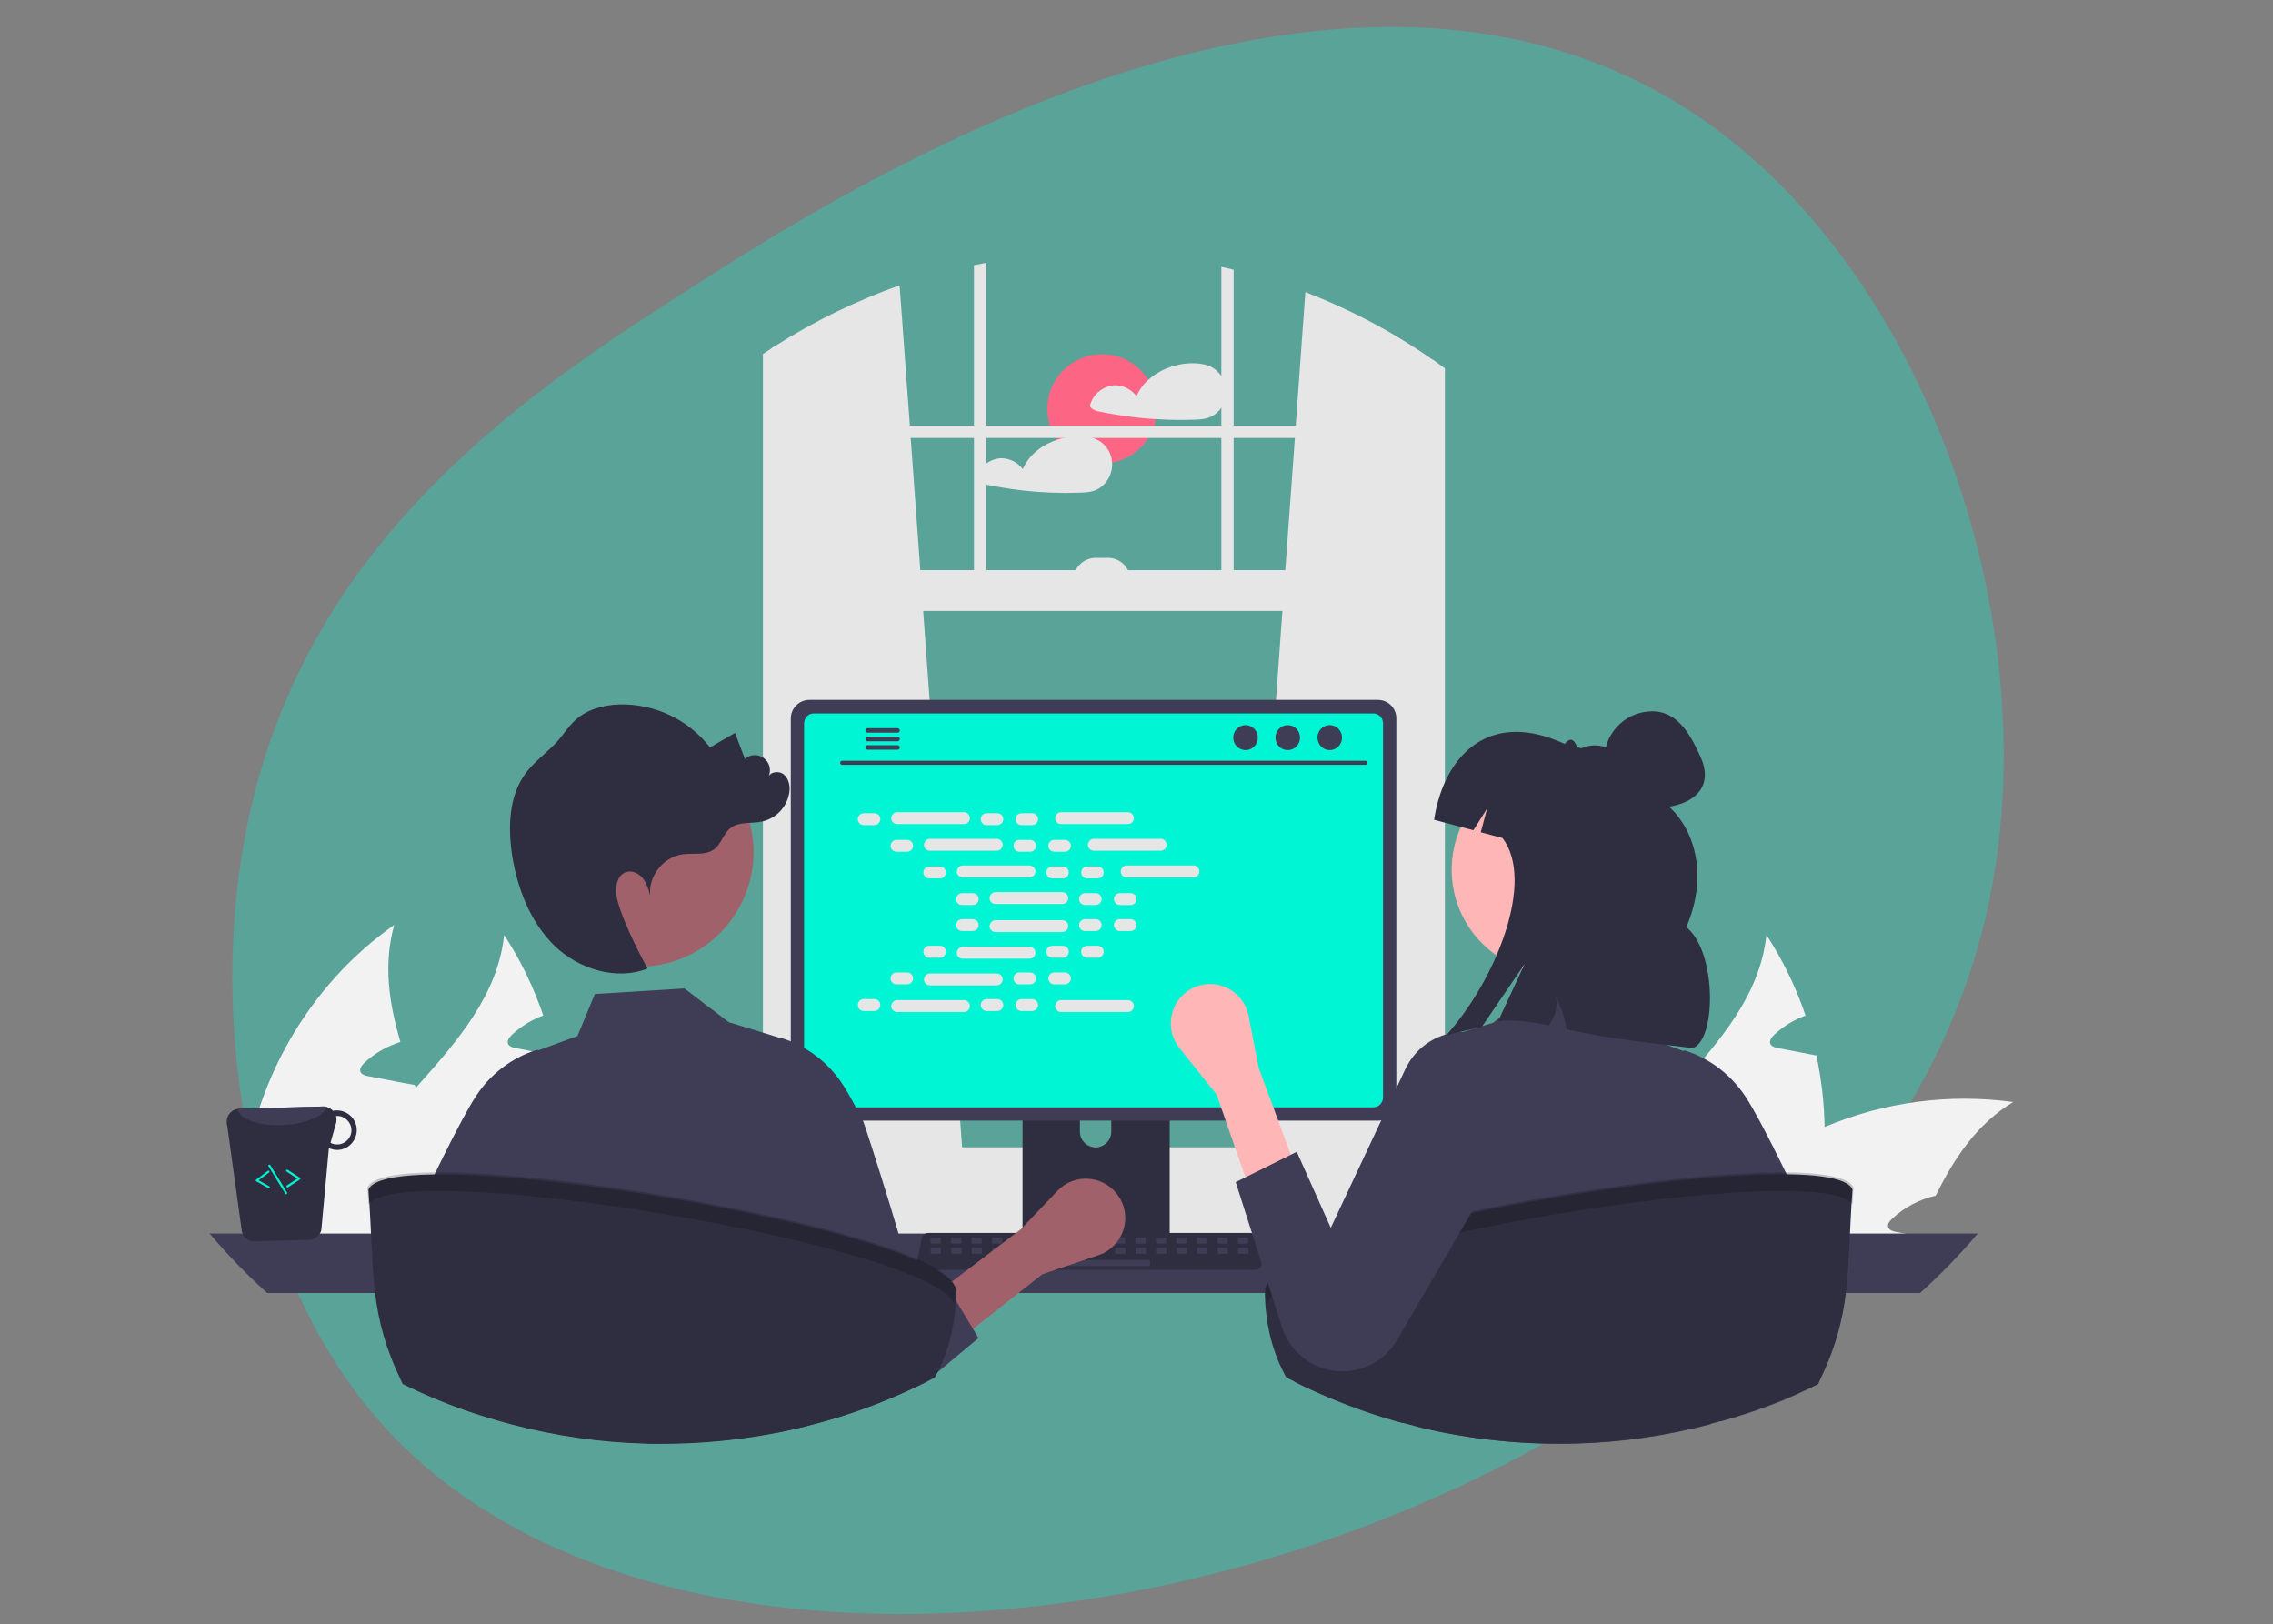 <?xml version="1.0" encoding="utf-8"?>
<!-- Generator: Adobe Illustrator 27.8.0, SVG Export Plug-In . SVG Version: 6.00 Build 0)  -->
<svg version="1.1" id="Layer_1" xmlns="http://www.w3.org/2000/svg" xmlns:xlink="http://www.w3.org/1999/xlink" x="0px" y="0px"
	 viewBox="0 0 1109.2 792.4" style="enable-background:new 0 0 1109.2 792.4;" xml:space="preserve">
<rect x="0" y="0" width="1109.2" height="792.4" fill="#808080" stroke="none"/>
<style type="text/css">
	.st0{opacity:0.3;fill:#00F5D4;}
	.st1{fill:#FD6584;}
	.st2{fill:#E6E6E6;}
	.st3{fill:#F2F2F2;}
	.st4{fill:#3F3D56;}
	.st5{fill:#2F2E41;}
	.st6{fill:#00F5D4;}
	.st7{opacity:0.2;enable-background:new    ;}
	.st8{fill:#FFB6B6;}
	.st9{fill:#A0616A;}
</style>
<path class="st0" d="M341.2,137.9c-78.9,50.4-191.1,122.1-220.4,264c-20.2,97.5,0.8,218.4,63.5,290.6
	c175.2,201.8,711.3,64.4,784.5-244.3c31-130.5-20.5-292.7-118.3-374.9C674.3-74.9,413.3,91.8,341.2,137.9z"/>
<circle class="st1" cx="537.8" cy="199.5" r="26.7"/>
<path class="st2" d="M597.6,186.9c-1.5-5-5.9-8.7-11.2-9.3c-0.1,0-0.1,0-0.2,0c-0.1,0-0.1,0-0.2-0.1c-8.9-1.2-18.9,1.7-25.6,7.8
	c-2.5,2.2-4.5,5-5.8,8c-2.5-3.4-6.6-5.4-10.8-5.3c-5.5,0.4-10.3,4.2-11.8,9.5c-0.2,0.7,0.1,1.3,0.7,1.7c0.8,0.7,1.8,1.2,2.8,1.4
	c2.2,0.5,4.4,0.9,6.7,1.3c4.4,0.8,8.7,1.4,13.2,1.9c2.9,0.3,5.8,0.6,8.8,0.7c6,0.4,12.1,0.5,18.2,0.3c3-0.1,5.9-0.2,8.6-1.5
	c2-1,3.7-2.5,5-4.3C598.1,195.5,598.8,191,597.6,186.9z"/>
<path class="st2" d="M542.7,225.8c-0.1-1.1-0.2-2.2-0.6-3.3c-1.5-5-5.9-8.7-11.2-9.3c-0.1,0-0.1,0-0.2,0c-0.1,0-0.2,0-0.2-0.1
	c-4.9-0.6-10-0.1-14.7,1.5c-7.3,2.4-13.6,7.3-16.7,14.3c-2.5-3.4-6.6-5.4-10.8-5.3c-5.5,0.4-10.3,4.2-11.8,9.5
	c-0.2,0.7,0.1,1.3,0.7,1.7c0.8,0.7,1.8,1.2,2.8,1.4c2.2,0.5,4.4,0.9,6.7,1.3c4.4,0.8,8.7,1.4,13.1,1.9c8.9,1,17.9,1.3,26.9,1
	c3-0.1,5.9-0.2,8.6-1.5c2-1,3.7-2.5,4.9-4.3C542,232,542.9,228.9,542.7,225.8z"/>
<path class="st3" d="M890.4,549.8c0.4,18.2-2.1,36.4-7.4,53.8c-0.2,0.6-0.4,1.3-0.6,1.9H772.8c1.6-7.7,4.1-15.2,7.4-22.3
	c9.1-19.4,24-35.9,38.7-52.4c20.2-22.7,40-45.1,43.1-74.6c8,12.2,14.4,25.5,19.1,39.3c-5.7,2.1-10.9,5.3-15.3,9.4
	c-1.2,1.2-2.5,2.8-1.9,4.4c0.6,1.3,2.2,1.8,3.7,2.1c3.5,0.7,7,1.3,10.5,2c2.8,0.6,5.5,1.1,8.3,1.6
	C888.8,526.4,890.2,538,890.4,549.8z"/>
<path class="st3" d="M982.4,537.7c-17.6,10.7-28.7,27.2-37.8,45.7c-7.9,1.8-15.3,5.7-21.2,11.2c-1.3,1.2-2.6,2.8-1.9,4.4
	c0.6,1.3,2.2,1.8,3.7,2.1c3.5,0.7,7,1.3,10.5,2c-0.3,0.8-0.7,1.6-1,2.4H818.5c5.3-7.1,11.1-13.8,17.5-19.9c1.4-1.4,2.8-2.7,4.2-4
	c14.8-13.4,31.8-24.1,50.2-31.7C919.5,537.6,951.2,533.5,982.4,537.7z"/>
<path class="st3" d="M837.8,605.4H734.4c-0.6-8.3-0.5-16.6,0.1-24.9c4.1-51.1,31.9-99.8,73.9-129.2c-5.4,19.1-2.6,38.1,3,57.1
	c-0.8,0.3-1.6,0.5-2.3,0.8c-5.7,2.1-10.9,5.3-15.3,9.4c-1.2,1.2-2.5,2.8-1.9,4.4c0.6,1.3,2.2,1.8,3.7,2.1c3.5,0.7,7,1.3,10.5,2
	c2.8,0.6,5.6,1.1,8.4,1.6c1.3,0.2,2.6,0.5,3.9,0.7c0.2,0.4,0.3,0.9,0.5,1.3c6.5,18,13.7,36.2,17,54.7c0.8,4.6,1.4,9.3,1.7,14
	C837.8,601.5,837.8,603.5,837.8,605.4z"/>
<path class="st3" d="M274.4,549.8c0.4,18.2-2.1,36.4-7.4,53.8c-0.2,0.6-0.4,1.3-0.6,1.9H156.8c1.6-7.7,4.1-15.2,7.4-22.3
	c9.1-19.4,24-35.9,38.7-52.4c20.2-22.7,40-45.1,43.1-74.6c8,12.2,14.4,25.5,19.1,39.3c-5.7,2.1-10.9,5.3-15.3,9.4
	c-1.2,1.2-2.5,2.8-1.9,4.4c0.6,1.3,2.2,1.8,3.7,2.1c3.5,0.7,7,1.3,10.5,2c2.8,0.6,5.5,1.1,8.3,1.6
	C272.8,526.4,274.2,538,274.4,549.8z"/>
<path class="st3" d="M366.4,537.7c-17.6,10.7-28.7,27.2-37.8,45.7c-7.9,1.8-15.3,5.7-21.2,11.2c-1.3,1.2-2.6,2.8-1.9,4.4
	c0.6,1.3,2.2,1.8,3.7,2.1c3.5,0.7,7,1.3,10.5,2c-0.3,0.8-0.7,1.6-1,2.4H202.5c5.3-7.1,11.1-13.8,17.5-19.9c1.4-1.4,2.8-2.7,4.2-4
	c14.8-13.4,31.8-24.1,50.2-31.7C303.5,537.6,335.2,533.5,366.4,537.7z"/>
<path class="st3" d="M221.8,605.4H118.4c-0.6-8.3-0.5-16.6,0.1-24.9c4.1-51.1,31.9-99.8,73.9-129.2c-5.4,19.1-2.6,38.1,3,57.1
	c-0.8,0.3-1.6,0.5-2.3,0.8c-5.7,2.1-10.9,5.3-15.3,9.4c-1.2,1.2-2.5,2.8-1.9,4.4c0.6,1.3,2.2,1.8,3.7,2.1c3.5,0.7,7,1.3,10.5,2
	c2.8,0.6,5.6,1.1,8.4,1.6c1.3,0.2,2.6,0.5,3.9,0.7c0.2,0.4,0.3,0.9,0.5,1.3c6.5,18,13.7,36.2,17,54.7c0.8,4.6,1.4,9.3,1.7,14
	C221.8,601.5,221.8,603.5,221.8,605.4z"/>
<path class="st2" d="M606.7,562l92.4,8.2l1,0.1V176.2c-0.3-0.2-0.7-0.5-1-0.7C679.8,162,659,151,637,142.5l-4.7,65.1l-0.4,6
	l-4.7,64.6l-1.4,19.9l-18.9,261.7L606.7,562z"/>
<path class="st2" d="M378.3,168.8c-0.7,0.4-1.3,0.8-2,1.3v400.2l2-0.2l91.4-8.1l-0.2-2.3L450.5,298l-1.4-19.9l-4.7-64.6l-0.4-6
	l-5-68.3C417.7,146.8,397.3,156.7,378.3,168.8z"/>
<path class="st2" d="M376.3,170.1c-1.3,0.9-2.7,1.7-4,2.6v403c0,10.1,6,18.5,14,20.7c1.3,0.4,2.6,0.5,4,0.5h296.8
	c1.3,0,2.7-0.2,4-0.5c3-0.8,5.7-2.4,7.8-4.7c4.1-4.3,6.3-10.1,6.2-16v-396c-1.6-1.2-3.3-2.4-5-3.6c-0.3-0.2-0.7-0.5-1-0.7v400.3
	c0,1.3-0.2,2.6-0.5,3.8c-1.4,6-6.1,10.3-11.5,10.3H390.3c-6.6,0-12-6.3-12-14.2V168.8C377.6,169.3,376.9,169.7,376.3,170.1z"/>
<rect x="375.3" y="207.7" class="st2" width="326.8" height="6"/>
<path class="st2" d="M602,131.6c-2-0.5-4-0.9-6-1.4v161.8h6V131.6z"/>
<path class="st2" d="M481.3,128.2c-2,0.4-4,0.8-6,1.2v162.7h6V128.2z"/>
<path class="st2" d="M311.2,586.5c0,3.4,0.7,6.8,1.9,10c0.5,1.2,1.1,2.4,1.8,3.6c0.9,1.5,1.9,2.9,3,4.2c5.1,5.8,12.4,9.1,20.1,9.1
	h391.3c14.8,0,26.8-12,26.8-26.8s-12-26.8-26.8-26.8H338C323.2,559.7,311.2,571.7,311.2,586.5z"/>
<rect x="375.3" y="278.2" class="st2" width="324.8" height="19.9"/>
<path class="st2" d="M551.6,283.1h-27.8l0,0l0,0c0-6,4.9-10.9,10.9-10.9h6C546.7,272.2,551.6,277.1,551.6,283.1
	C551.6,283.1,551.6,283.1,551.6,283.1L551.6,283.1L551.6,283.1z"/>
<path class="st4" d="M102.3,601.9c8.7,10.3,18.1,20,28.1,29H937c10-9,19.4-18.7,28.1-29H102.3z"/>
<path class="st5" d="M499,505v102.6h71.8V505c0-1.5-1-2.9-2.4-3.3c-0.3-0.1-0.7-0.2-1-0.2h-64.9C500.5,501.6,499,503.1,499,505
	C499,505,499,505,499,505z M527,540.3c0-4.2,3.5-7.6,7.7-7.6c4.2,0,7.6,3.4,7.6,7.6v11.9c0,4.2-3.5,7.7-7.7,7.6
	c-4.2,0-7.6-3.4-7.6-7.6V540.3z"/>
<path class="st4" d="M498.7,604.3v9.9c0,1.1,0.9,1.9,1.9,1.9h68.4c1.1,0,1.9-0.9,1.9-1.9v-9.9H498.7z"/>
<path class="st4" d="M385.9,350.5v187.3c0,5,4,9,9,9h277.5c5,0,9-4,9-9V350.5c0-5-4-9-9-9H394.9C390,341.5,385.9,345.6,385.9,350.5z
	"/>
<path class="st6" d="M392.4,352.9v182.6c0,2.7,2.2,4.8,4.8,4.8h272.9c2.7,0,4.8-2.2,4.8-4.8V352.9c0-2.7-2.2-4.8-4.8-4.8H397.3
	C394.6,348,392.4,350.2,392.4,352.9z"/>
<path class="st5" d="M448.1,618.5c0.6,0.7,1.4,1.1,2.3,1.1h162.3c1.6,0,3-1.3,3-3c0-0.2,0-0.4-0.1-0.6l-2.5-12
	c-0.2-1-0.9-1.8-1.9-2.2c-0.3-0.1-0.7-0.2-1.1-0.2H452.9c-0.4,0-0.7,0.1-1.1,0.2c-0.9,0.4-1.6,1.2-1.9,2.2l-2.5,12
	C447.3,616.9,447.5,617.8,448.1,618.5z"/>
<path class="st4" d="M608.6,606.8h-4c-0.3,0-0.5-0.2-0.5-0.5v-2c0-0.3,0.2-0.5,0.5-0.5h4c0.3,0,0.5,0.2,0.5,0.5v2
	C609.1,606.6,608.9,606.8,608.6,606.8z"/>
<path class="st4" d="M598.6,606.8h-4c-0.3,0-0.5-0.2-0.5-0.5v-2c0-0.3,0.2-0.5,0.5-0.5h4c0.3,0,0.5,0.2,0.5,0.5v2
	C599.1,606.6,598.9,606.8,598.6,606.8z"/>
<path class="st4" d="M588.6,606.8h-4c-0.3,0-0.5-0.2-0.5-0.5v-2c0-0.3,0.2-0.5,0.5-0.5h4c0.3,0,0.5,0.2,0.5,0.5v2
	C589.1,606.6,588.9,606.8,588.6,606.8z"/>
<path class="st4" d="M578.6,606.8h-4c-0.3,0-0.5-0.2-0.5-0.5v-2c0-0.3,0.2-0.5,0.5-0.5h4c0.3,0,0.5,0.2,0.5,0.5v2
	C579.1,606.6,578.9,606.8,578.6,606.8z"/>
<path class="st4" d="M568.6,606.8h-4c-0.3,0-0.5-0.2-0.5-0.5v-2c0-0.3,0.2-0.5,0.5-0.5h4c0.3,0,0.5,0.2,0.5,0.5v2
	C569.1,606.6,568.9,606.8,568.6,606.8z"/>
<path class="st4" d="M558.6,606.8h-4c-0.3,0-0.5-0.2-0.5-0.5v-2c0-0.3,0.2-0.5,0.5-0.5h4c0.3,0,0.5,0.2,0.5,0.5v2
	C559.1,606.6,558.9,606.8,558.6,606.8z"/>
<path class="st4" d="M548.6,606.8h-4c-0.3,0-0.5-0.2-0.5-0.5v-2c0-0.3,0.2-0.5,0.5-0.5h4c0.3,0,0.5,0.2,0.5,0.5v2
	C549.1,606.6,548.9,606.8,548.6,606.8z"/>
<path class="st4" d="M538.6,606.8h-4c-0.3,0-0.5-0.2-0.5-0.5v-2c0-0.3,0.2-0.5,0.5-0.5h4c0.3,0,0.5,0.2,0.5,0.5v2
	C539.1,606.6,538.9,606.8,538.6,606.8z"/>
<path class="st4" d="M528.6,606.8h-4c-0.3,0-0.5-0.2-0.5-0.5v-2c0-0.3,0.2-0.5,0.5-0.5h4c0.3,0,0.5,0.2,0.5,0.5v2
	C529.1,606.6,528.9,606.8,528.6,606.8z"/>
<path class="st4" d="M518.6,606.8h-4c-0.3,0-0.5-0.2-0.5-0.5v-2c0-0.3,0.2-0.5,0.5-0.5h4c0.3,0,0.5,0.2,0.5,0.5v2
	C519.1,606.6,518.9,606.8,518.6,606.8z"/>
<path class="st4" d="M508.6,606.8h-4c-0.3,0-0.5-0.2-0.5-0.5v-2c0-0.3,0.2-0.5,0.5-0.5h4c0.3,0,0.5,0.2,0.5,0.5v2
	C509.1,606.6,508.9,606.8,508.6,606.8z"/>
<path class="st4" d="M498.6,606.8h-4c-0.3,0-0.5-0.2-0.5-0.5v-2c0-0.3,0.2-0.5,0.5-0.5h4c0.3,0,0.5,0.2,0.5,0.5v2
	C499.1,606.6,498.9,606.8,498.6,606.8z"/>
<path class="st4" d="M488.6,606.8h-4c-0.3,0-0.5-0.2-0.5-0.5v-2c0-0.3,0.2-0.5,0.5-0.5h4c0.3,0,0.5,0.2,0.5,0.5v2
	C489.1,606.6,488.9,606.8,488.6,606.8z"/>
<path class="st4" d="M478.6,606.8h-4c-0.3,0-0.5-0.2-0.5-0.5v-2c0-0.3,0.2-0.5,0.5-0.5h4c0.3,0,0.5,0.2,0.5,0.5v2
	C479.1,606.6,478.9,606.8,478.6,606.8z"/>
<path class="st4" d="M468.6,606.8h-4c-0.3,0-0.5-0.2-0.5-0.5v-2c0-0.3,0.2-0.5,0.5-0.5h4c0.3,0,0.5,0.2,0.5,0.5v2
	C469.1,606.6,468.9,606.8,468.6,606.8z"/>
<path class="st4" d="M458.6,606.8h-4c-0.3,0-0.5-0.2-0.5-0.5v-2c0-0.3,0.2-0.5,0.5-0.5h4c0.3,0,0.5,0.2,0.5,0.5v2
	C459.1,606.6,458.9,606.8,458.6,606.8z"/>
<path class="st4" d="M608.7,611.8h-4c-0.3,0-0.5-0.2-0.5-0.5v-2c0-0.3,0.2-0.5,0.5-0.5h4c0.3,0,0.5,0.2,0.5,0.5v2
	C609.2,611.6,609,611.8,608.7,611.8z"/>
<path class="st4" d="M598.7,611.8h-4c-0.3,0-0.5-0.2-0.5-0.5v-2c0-0.3,0.2-0.5,0.5-0.5h4c0.3,0,0.5,0.2,0.5,0.5v2
	C599.2,611.6,599,611.8,598.7,611.8z"/>
<path class="st4" d="M588.7,611.8h-4c-0.3,0-0.5-0.2-0.5-0.5v-2c0-0.3,0.2-0.5,0.5-0.5h4c0.3,0,0.5,0.2,0.5,0.5v2
	C589.2,611.6,589,611.8,588.7,611.8z"/>
<path class="st4" d="M578.7,611.8h-4c-0.3,0-0.5-0.2-0.5-0.5v-2c0-0.3,0.2-0.5,0.5-0.5h4c0.3,0,0.5,0.2,0.5,0.5v2
	C579.2,611.6,579,611.8,578.7,611.8z"/>
<path class="st4" d="M568.7,611.8h-4c-0.3,0-0.5-0.2-0.5-0.5v-2c0-0.3,0.2-0.5,0.5-0.5h4c0.3,0,0.5,0.2,0.5,0.5v2
	C569.2,611.6,569,611.8,568.7,611.8z"/>
<path class="st4" d="M558.7,611.8h-4c-0.3,0-0.5-0.2-0.5-0.5v-2c0-0.3,0.2-0.5,0.5-0.5h4c0.3,0,0.5,0.2,0.5,0.5v2
	C559.2,611.6,559,611.8,558.7,611.8z"/>
<path class="st4" d="M548.7,611.8h-4c-0.3,0-0.5-0.2-0.5-0.5v-2c0-0.3,0.2-0.5,0.5-0.5h4c0.3,0,0.5,0.2,0.5,0.5v2
	C549.2,611.6,549,611.8,548.7,611.8z"/>
<path class="st4" d="M538.7,611.8h-4c-0.3,0-0.5-0.2-0.5-0.5v-2c0-0.3,0.2-0.5,0.5-0.5h4c0.3,0,0.5,0.2,0.5,0.5v2
	C539.2,611.6,539,611.8,538.7,611.8z"/>
<path class="st4" d="M528.7,611.8h-4c-0.3,0-0.5-0.2-0.5-0.5v-2c0-0.3,0.2-0.5,0.5-0.5h4c0.3,0,0.5,0.2,0.5,0.5v2
	C529.2,611.6,529,611.8,528.7,611.8z"/>
<path class="st4" d="M518.7,611.8h-4c-0.3,0-0.5-0.2-0.5-0.5v-2c0-0.3,0.2-0.5,0.5-0.5h4c0.3,0,0.5,0.2,0.5,0.5v2
	C519.2,611.6,519,611.8,518.7,611.8z"/>
<path class="st4" d="M508.7,611.8h-4c-0.3,0-0.5-0.2-0.5-0.5v-2c0-0.3,0.2-0.5,0.5-0.5h4c0.3,0,0.5,0.2,0.5,0.5v2
	C509.2,611.6,509,611.8,508.7,611.8z"/>
<path class="st4" d="M498.7,611.8h-4c-0.3,0-0.5-0.2-0.5-0.5v-2c0-0.3,0.2-0.5,0.5-0.5h4c0.3,0,0.5,0.2,0.5,0.5v2
	C499.2,611.6,499,611.8,498.7,611.8z"/>
<path class="st4" d="M488.7,611.8h-4c-0.3,0-0.5-0.2-0.5-0.5v-2c0-0.3,0.2-0.5,0.5-0.5h4c0.3,0,0.5,0.2,0.5,0.5v2
	C489.2,611.6,489,611.8,488.7,611.8z"/>
<path class="st4" d="M478.7,611.8h-4c-0.3,0-0.5-0.2-0.5-0.5v-2c0-0.3,0.2-0.5,0.5-0.5h4c0.3,0,0.5,0.2,0.5,0.5v2
	C479.2,611.6,479,611.8,478.7,611.8z"/>
<path class="st4" d="M468.7,611.8h-4c-0.3,0-0.5-0.2-0.5-0.5v-2c0-0.3,0.2-0.5,0.5-0.5h4c0.3,0,0.5,0.2,0.5,0.5v2
	C469.2,611.6,469,611.8,468.7,611.8z"/>
<path class="st4" d="M458.7,611.8h-4c-0.3,0-0.5-0.2-0.5-0.5v-2c0-0.3,0.2-0.5,0.5-0.5h4c0.3,0,0.5,0.2,0.5,0.5v2
	C459.2,611.6,459,611.8,458.7,611.8z"/>
<path class="st4" d="M560.7,617.8h-39c-0.3,0-0.5-0.2-0.5-0.5v-2c0-0.3,0.2-0.5,0.5-0.5h39c0.3,0,0.5,0.2,0.5,0.5v2
	C561.2,617.6,561,617.8,560.7,617.8z"/>
<path class="st4" d="M411,373.2h255.3c0.6,0,1-0.5,1-1c0-0.5-0.4-1-1-1H411c-0.6,0-1,0.5-1,1C410,372.7,410.4,373.2,411,373.2z"/>
<ellipse class="st4" cx="648.9" cy="359.9" rx="6" ry="6.1"/>
<ellipse class="st4" cx="628.4" cy="359.9" rx="6" ry="6.1"/>
<ellipse class="st4" cx="607.8" cy="359.9" rx="6" ry="6.1"/>
<path class="st4" d="M422.3,356.4c0,0.6,0.5,1.1,1.1,1.1c0,0,0,0,0,0h14.6c0.6,0,1.1-0.5,1.1-1.1c0-0.6-0.5-1.1-1.1-1.1h-14.6
	C422.7,355.3,422.3,355.8,422.3,356.4z"/>
<path class="st4" d="M422.3,360.6c0,0.6,0.5,1.1,1.1,1.1c0,0,0,0,0,0h14.6c0.6,0,1.1-0.5,1.1-1.1c0-0.6-0.5-1.1-1.1-1.1h-14.6
	C422.7,359.5,422.3,360,422.3,360.6z"/>
<path class="st4" d="M422.3,364.7c0,0.6,0.5,1.1,1.1,1.1h14.6c0.6,0,1.1-0.5,1.1-1.1c0-0.6-0.5-1.1-1.1-1.1h-14.6
	C422.7,363.6,422.3,364.1,422.3,364.7C422.3,364.7,422.3,364.7,422.3,364.7z"/>
<path class="st2" d="M421.5,396.8h5.2c1.6,0,2.9,1.3,2.9,2.9v0c0,1.6-1.3,2.9-2.9,2.9h-5.2c-1.6,0-2.9-1.3-2.9-2.9v0
	C418.6,398.1,419.9,396.8,421.5,396.8z"/>
<path class="st2" d="M481.5,396.8h5.2c1.6,0,2.9,1.3,2.9,2.9v0c0,1.6-1.3,2.9-2.9,2.9h-5.2c-1.6,0-2.9-1.3-2.9-2.9v0
	C478.6,398.1,479.9,396.8,481.5,396.8z"/>
<path class="st2" d="M498.5,396.8h5.2c1.6,0,2.9,1.3,2.9,2.9v0c0,1.6-1.3,2.9-2.9,2.9h-5.2c-1.6,0-2.9-1.3-2.9-2.9v0
	C495.6,398.1,496.9,396.8,498.5,396.8z"/>
<path class="st2" d="M437.8,396.3h32.6c1.6,0,2.9,1.3,2.9,2.9v0c0,1.6-1.3,2.9-2.9,2.9h-32.6c-1.6,0-2.9-1.3-2.9-2.9v0
	C435,397.6,436.3,396.3,437.8,396.3z"/>
<path class="st2" d="M517.8,396.3h32.6c1.6,0,2.9,1.3,2.9,2.9v0c0,1.6-1.3,2.9-2.9,2.9h-32.6c-1.6,0-2.9-1.3-2.9-2.9v0
	C515,397.6,516.3,396.3,517.8,396.3z"/>
<path class="st2" d="M437.5,409.8h5.2c1.6,0,2.9,1.3,2.9,2.9v0c0,1.6-1.3,2.9-2.9,2.9h-5.2c-1.6,0-2.9-1.3-2.9-2.9v0
	C434.6,411.1,435.9,409.8,437.5,409.8z"/>
<path class="st2" d="M497.5,409.8h5.2c1.6,0,2.9,1.3,2.9,2.9v0c0,1.6-1.3,2.9-2.9,2.9h-5.2c-1.6,0-2.9-1.3-2.9-2.9v0
	C494.6,411.1,495.9,409.8,497.5,409.8z"/>
<path class="st2" d="M514.5,409.8h5.2c1.6,0,2.9,1.3,2.9,2.9v0c0,1.6-1.3,2.9-2.9,2.9h-5.2c-1.6,0-2.9-1.3-2.9-2.9v0
	C511.6,411.1,512.9,409.8,514.5,409.8z"/>
<path class="st2" d="M453.8,409.3h32.6c1.6,0,2.9,1.3,2.9,2.9v0c0,1.6-1.3,2.9-2.9,2.9h-32.6c-1.6,0-2.9-1.3-2.9-2.9v0
	C451,410.6,452.3,409.3,453.8,409.3z"/>
<path class="st2" d="M533.8,409.3h32.6c1.6,0,2.9,1.3,2.9,2.9v0c0,1.6-1.3,2.9-2.9,2.9h-32.6c-1.6,0-2.9-1.3-2.9-2.9v0
	C531,410.6,532.3,409.3,533.8,409.3z"/>
<path class="st2" d="M453.5,422.8h5.2c1.6,0,2.9,1.3,2.9,2.9v0c0,1.6-1.3,2.9-2.9,2.9h-5.2c-1.6,0-2.9-1.3-2.9-2.9v0
	C450.6,424.1,451.9,422.8,453.5,422.8z"/>
<path class="st2" d="M513.5,422.8h5.2c1.6,0,2.9,1.3,2.9,2.9v0c0,1.6-1.3,2.9-2.9,2.9h-5.2c-1.6,0-2.9-1.3-2.9-2.9v0
	C510.6,424.1,511.9,422.8,513.5,422.8z"/>
<path class="st2" d="M530.5,422.8h5.2c1.6,0,2.9,1.3,2.9,2.9v0c0,1.6-1.3,2.9-2.9,2.9h-5.2c-1.6,0-2.9-1.3-2.9-2.9v0
	C527.6,424.1,528.9,422.8,530.5,422.8z"/>
<path class="st2" d="M469.8,422.3h32.6c1.6,0,2.9,1.3,2.9,2.9v0c0,1.6-1.3,2.9-2.9,2.9h-32.6c-1.6,0-2.9-1.3-2.9-2.9v0
	C467,423.6,468.3,422.3,469.8,422.3z"/>
<path class="st2" d="M549.8,422.3h32.6c1.6,0,2.9,1.3,2.9,2.9v0c0,1.6-1.3,2.9-2.9,2.9h-32.6c-1.6,0-2.9-1.3-2.9-2.9v0
	C547,423.6,548.3,422.3,549.8,422.3z"/>
<path class="st2" d="M469.5,435.8h5.2c1.6,0,2.9,1.3,2.9,2.9v0c0,1.6-1.3,2.9-2.9,2.9h-5.2c-1.6,0-2.9-1.3-2.9-2.9v0
	C466.6,437.1,467.9,435.8,469.5,435.8z"/>
<path class="st2" d="M529.5,435.8h5.2c1.6,0,2.9,1.3,2.9,2.9v0c0,1.6-1.3,2.9-2.9,2.9h-5.2c-1.6,0-2.9-1.3-2.9-2.9v0
	C526.6,437.1,527.9,435.8,529.5,435.8z"/>
<path class="st2" d="M546.5,435.8h5.2c1.6,0,2.9,1.3,2.9,2.9v0c0,1.6-1.3,2.9-2.9,2.9h-5.2c-1.6,0-2.9-1.3-2.9-2.9v0
	C543.6,437.1,544.9,435.8,546.5,435.8z"/>
<path class="st2" d="M485.8,435.3h32.6c1.6,0,2.9,1.3,2.9,2.9v0c0,1.6-1.3,2.9-2.9,2.9h-32.6c-1.6,0-2.9-1.3-2.9-2.9v0
	C483,436.6,484.3,435.3,485.8,435.3z"/>
<path class="st2" d="M481.5,487.5h5.2c1.6,0,2.9,1.3,2.9,2.9v0c0,1.6-1.3,2.9-2.9,2.9h-5.2c-1.6,0-2.9-1.3-2.9-2.9v0
	C478.6,488.8,479.9,487.5,481.5,487.5z"/>
<path class="st2" d="M498.5,487.5h5.2c1.6,0,2.9,1.3,2.9,2.9v0c0,1.6-1.3,2.9-2.9,2.9h-5.2c-1.6,0-2.9-1.3-2.9-2.9v0
	C495.6,488.8,496.9,487.5,498.5,487.5z"/>
<path class="st2" d="M517.8,488h32.6c1.6,0,2.9,1.3,2.9,2.9v0c0,1.6-1.3,2.9-2.9,2.9h-32.6c-1.6,0-2.9-1.3-2.9-2.9v0
	C515,489.3,516.3,488,517.8,488z"/>
<path class="st2" d="M421.5,487.5h5.2c1.6,0,2.9,1.3,2.9,2.9v0c0,1.6-1.3,2.9-2.9,2.9h-5.2c-1.6,0-2.9-1.3-2.9-2.9v0
	C418.6,488.8,419.9,487.5,421.5,487.5z"/>
<path class="st2" d="M437.8,488h32.6c1.6,0,2.9,1.3,2.9,2.9v0c0,1.6-1.3,2.9-2.9,2.9h-32.6c-1.6,0-2.9-1.3-2.9-2.9v0
	C435,489.3,436.3,488,437.8,488z"/>
<path class="st2" d="M437.5,474.5h5.2c1.6,0,2.9,1.3,2.9,2.9v0c0,1.6-1.3,2.9-2.9,2.9h-5.2c-1.6,0-2.9-1.3-2.9-2.9v0
	C434.6,475.8,435.9,474.5,437.5,474.5z"/>
<path class="st2" d="M497.5,474.5h5.2c1.6,0,2.9,1.3,2.9,2.9v0c0,1.6-1.3,2.9-2.9,2.9h-5.2c-1.6,0-2.9-1.3-2.9-2.9v0
	C494.6,475.8,495.9,474.5,497.5,474.5z"/>
<path class="st2" d="M514.5,474.5h5.2c1.6,0,2.9,1.3,2.9,2.9v0c0,1.6-1.3,2.9-2.9,2.9h-5.2c-1.6,0-2.9-1.3-2.9-2.9v0
	C511.6,475.8,512.9,474.5,514.5,474.5z"/>
<path class="st2" d="M453.8,475h32.6c1.6,0,2.9,1.3,2.9,2.9v0c0,1.6-1.3,2.9-2.9,2.9h-32.6c-1.6,0-2.9-1.3-2.9-2.9v0
	C451,476.3,452.3,475,453.8,475z"/>
<path class="st2" d="M453.5,461.5h5.2c1.6,0,2.9,1.3,2.9,2.9v0c0,1.6-1.3,2.9-2.9,2.9h-5.2c-1.6,0-2.9-1.3-2.9-2.9v0
	C450.6,462.8,451.9,461.5,453.5,461.5z"/>
<path class="st2" d="M513.5,461.5h5.2c1.6,0,2.9,1.3,2.9,2.9v0c0,1.6-1.3,2.9-2.9,2.9h-5.2c-1.6,0-2.9-1.3-2.9-2.9v0
	C510.6,462.8,511.9,461.5,513.5,461.5z"/>
<path class="st2" d="M530.5,461.5h5.2c1.6,0,2.9,1.3,2.9,2.9v0c0,1.6-1.3,2.9-2.9,2.9h-5.2c-1.6,0-2.9-1.3-2.9-2.9v0
	C527.6,462.8,528.9,461.5,530.5,461.5z"/>
<path class="st2" d="M469.8,462h32.6c1.6,0,2.9,1.3,2.9,2.9v0c0,1.6-1.3,2.9-2.9,2.9h-32.6c-1.6,0-2.9-1.3-2.9-2.9v0
	C467,463.3,468.3,462,469.8,462z"/>
<path class="st2" d="M469.5,448.5h5.2c1.6,0,2.9,1.3,2.9,2.9v0c0,1.6-1.3,2.9-2.9,2.9h-5.2c-1.6,0-2.9-1.3-2.9-2.9v0
	C466.6,449.8,467.9,448.5,469.5,448.5z"/>
<path class="st2" d="M529.5,448.5h5.2c1.6,0,2.9,1.3,2.9,2.9v0c0,1.6-1.3,2.9-2.9,2.9h-5.2c-1.6,0-2.9-1.3-2.9-2.9v0
	C526.6,449.8,527.9,448.5,529.5,448.5z"/>
<path class="st2" d="M546.5,448.5h5.2c1.6,0,2.9,1.3,2.9,2.9v0c0,1.6-1.3,2.9-2.9,2.9h-5.2c-1.6,0-2.9-1.3-2.9-2.9v0
	C543.6,449.8,544.9,448.5,546.5,448.5z"/>
<path class="st2" d="M485.8,449h32.6c1.6,0,2.9,1.3,2.9,2.9v0c0,1.6-1.3,2.9-2.9,2.9h-32.6c-1.6,0-2.9-1.3-2.9-2.9v0
	C483,450.3,484.3,449,485.8,449z"/>
<path class="st4" d="M452.2,674.2c-0.2,0.1-0.4,0.2-0.7,0.3c-1.4,0.7-2.8,1.4-4.2,2c-4.2,2-8.5,3.9-12.8,5.7
	c-11.4,4.8-23.1,8.8-35,12c-2-12.5-3.9-41.9-5.8-63.5c-0.4-4.1-0.7-7.9-1-11.2c-0.3-4.4-1-8.8-1.9-13.1c-0.1-0.3-0.2-0.7-0.4-1
	c0.2,1.7,0.4,6.9,0.6,14c0.1,3.3,0.2,7.1,0.3,11.2c0.5,20.8,1,49.2,1.5,65.3c-1.4,0.3-2.8,0.7-4.2,1c-0.9,0.2-1.8,0.4-2.7,0.6
	c-1.1,0.2-2.2,0.5-3.2,0.7c-1.1,0.2-2.3,0.5-3.4,0.7c-18.5,3.6-37.2,5.4-56.1,5.4c-1.2,0-2.5,0-3.7,0c-0.4,0-0.8,0-1.1,0
	c-1.1,0-2.2,0-3.4-0.1c-22.2-0.6-44.3-3.8-65.8-9.5l0.9-64.1l0.1-11.2l0.1-4.2c-0.5,1.4-0.8,2.8-0.9,4.2c-0.4,2.7-0.7,6.6-1.1,11.2
	c-1.4,17.8-2.8,46.4-4.2,62.7c-17.3-4.9-29.9-9.4-45.7-17.3c-0.6-0.3-1.2-0.6-1.8-0.9c0.1-0.8,0.2-1.5,0.3-2.3
	c1.8-12.4-0.3-28.6,1.7-42.2c1.5-10.4,3.1-20.5,4.6-29c1.9-10.2,3.8-18.3,5.7-22.2c2.2-4.5,4.4-9,6.5-13.2c0.9-1.8,1.8-3.6,2.7-5.4
	c0.5-1,1-1.9,1.4-2.8c2.1-4.2,4.2-8.1,6-11.5c1.3-2.4,2.5-4.6,3.6-6.5c1.3-2.2,2.4-4.1,3.4-5.5c6.9-10.5,17.3-18.4,29.3-22.2
	l0.3-0.1l0.3,0.1l0.3,0.2l19.1-7l8.5-20.5l43.7-2.7l7.1,5.4l3.6,2.8l3.9,2.9l7.1,5.4l2,0.6l3,0.9l20.5,6.3l0.2-0.1l0.3,0.1
	c10.9,3.5,20.5,10.3,27.4,19.5c0.7,0.9,1.3,1.8,1.9,2.7c1.7,2.5,3.9,6.3,6.5,11.2c1.1,2,2.2,4.2,3.5,6.5c0.7,1.4,7,21,13.2,41.1
	c5.7,18.8,11.3,38,12,42.9c0.1,0.9,0.3,1.8,0.4,2.7c0.8,5.7,1.6,11.4,2.4,17c1.2,8.3,2.3,16.3,3.4,23.4
	C452.2,674.1,452.2,674.1,452.2,674.2z"/>
<polygon class="st7" points="405.9,601.8 397.4,569 389.9,597.3 "/>
<path class="st5" d="M118.1,601.4c0.9,2.6,3.4,4.4,6.2,4.3l26.5-0.7c2.8-0.1,5.2-2,6-4.7l3.7-40.1c1.3,0.6,2.8,0.9,4.2,0.9
	c5.3-0.1,9.5-4.6,9.4-9.9c-0.1-5.3-4.6-9.5-9.9-9.4l0,0c-0.6,0-1.2,0.1-1.7,0.2c-1.3-1.4-3-2.1-4.9-2.1l-40.8,1.1
	c-0.3,0-0.7,0.1-1,0.1c-3.5,0.6-5.7,4-5.1,7.4c0.1,0.3,0.1,0.6,0.2,0.8L118.1,601.4z M161.3,557.6l2.7-9.6c0.3-1.1,0.3-2.3,0-3.4
	c0.1,0,0.2-0.1,0.4-0.1c3.8-0.1,7,3,7.1,6.8c0.1,3.8-2.9,7-6.7,7.1C163.5,558.5,162.3,558.2,161.3,557.6L161.3,557.6z"/>
<path class="st4" d="M115.9,541.1c0.9,5,10.6,8.5,22.4,7.8c10.8-0.5,19.6-4.3,21.2-8.8c-0.6-0.2-1.2-0.3-1.8-0.2l-40.8,1.1
	C116.6,541,116.2,541.1,115.9,541.1z"/>
<path class="st6" d="M140.4,579.4c0.1,0,0.1,0,0.2-0.1l5.8-3.8c0.2-0.2,0.3-0.5,0.1-0.7c0-0.1-0.1-0.1-0.1-0.1l-6-3.9
	c-0.2-0.2-0.5-0.1-0.7,0.1s-0.1,0.5,0.1,0.7l0,0l5.3,3.5l-5.1,3.3c-0.2,0.2-0.3,0.5-0.1,0.7C140,579.4,140.2,579.5,140.4,579.4
	L140.4,579.4z"/>
<path class="st6" d="M131.3,579.8c0.3-0.1,0.4-0.3,0.4-0.6c0-0.1-0.1-0.2-0.2-0.3l-5.3-3l5.1-3.8c0.2-0.2,0.3-0.5,0.1-0.7
	c-0.2-0.2-0.5-0.3-0.7-0.1c0,0,0,0,0,0l-5.7,4.3c-0.2,0.2-0.3,0.5-0.1,0.7c0,0.1,0.1,0.1,0.2,0.1l6,3.4
	C131.1,579.8,131.2,579.9,131.3,579.8z"/>
<path class="st6" d="M139.8,582.7c0,0,0.1,0,0.1-0.1c0.2-0.1,0.3-0.5,0.2-0.7c0,0,0,0,0,0l-8.2-13.4c-0.1-0.2-0.5-0.3-0.7-0.2
	c-0.2,0.1-0.3,0.4-0.2,0.7l8.2,13.4C139.4,582.7,139.6,582.8,139.8,582.7z"/>
<path class="st4" d="M887.4,675.3c-0.6,0.3-1.2,0.6-1.8,0.9c-15.8,7.9-28.4,12.4-45.7,17.3c-1.5-16.3-2.9-45-4.2-62.7
	c-0.4-4.6-0.7-8.5-1.1-11.2c-0.1-1.5-0.4-2.9-0.9-4.2l0.1,4.2l0.2,11.2l0.9,64.1c-21.5,5.7-43.6,8.9-65.8,9.5c-1.2,0-2.3,0-3.4,0.1
	c-0.4,0-0.8,0-1.2,0c-1.2,0-2.5,0-3.7,0c-23.4,0-46.8-2.8-69.5-8.4c0.5-16.1,1-44.5,1.4-65.3c0.1-4.1,0.2-7.9,0.3-11.2
	c0.2-7.2,0.4-12.3,0.6-14c-0.2,0.3-0.3,0.6-0.4,1c-0.9,4.3-1.6,8.7-1.9,13.1c-0.3,3.3-0.7,7.1-1,11.2c-1.9,21.6-3.8,51-5.8,63.5
	c-11.9-3.2-23.6-7.3-35-12c-6-2.5-11.9-5.2-17.7-8.1c1.1-7.2,2.2-15.3,3.4-23.6c0.9-6.5,1.9-13.2,2.8-19.8
	c1.5-10.2,52.5-120.1,64.5-124l0.3-0.1l0.2,0.1l20.5-6.3l3-0.9l2-0.6l7.1-5.4l3.8-2.9l3.6-2.8l7.1-5.4l43.7,2.7l8.5,20.5l19.1,7
	l0.3-0.2l0.3-0.1l0.3,0.1c12,3.8,22.3,11.7,29.3,22.2c0.9,1.4,2.1,3.3,3.4,5.5c1.1,1.9,2.3,4.1,3.6,6.5c1.8,3.4,3.9,7.3,6,11.5
	c0.5,0.9,1,1.9,1.4,2.8c0.9,1.8,1.8,3.6,2.7,5.4c2.1,4.2,4.3,8.7,6.5,13.2c1.9,3.9,3.8,12,5.7,22.2c1.6,8.5,3.1,18.5,4.6,29
	c2,13.5-0.1,29.7,1.7,42.2C887.2,673.7,887.3,674.5,887.4,675.3z"/>
<circle class="st8" cx="759.2" cy="424.4" r="50.8"/>
<polygon class="st7" points="677.9,601.8 686.4,569 693.9,597.3 "/>
<path class="st5" d="M904,580.4c-3,41.9,0.1,60.3-16.7,94.8c-15.3,7.5-31.2,13.6-47.5,18.2c-1.7,0.5-3.4,0.9-5.1,1.4
	c-21.5,5.7-43.6,8.9-65.8,9.5c-1.2,0-2.3,0-3.4,0.1c-0.4,0-0.8,0-1.2,0c-1.2,0-2.5,0-3.7,0c-23.4,0-46.8-2.8-69.5-8.4
	c-2.3-0.6-4.5-1.2-6.8-1.8c-11.9-3.2-23.6-7.3-35-12c-6-2.5-11.9-5.2-17.7-8.1c-1.3-0.7-2.6-1.3-3.9-2
	c-6.6-11.7-10.4-25.8-10.5-42.9C621.8,600,893.9,555.1,904,580.4z"/>
<path class="st7" d="M904,587.6c0.2-2.6,0.3-5.3,0.5-8.1c-10.1-25.3-282.2,19.5-286.8,48.9c0,2.7,0.1,5.3,0.3,7.9
	C629.2,607.3,887.7,564.7,904,587.6z"/>
<path class="st8" d="M610.5,582.4l22.3-11.2L614.2,521l-4.9-25.3c-2-10.4-12.1-17.2-22.5-15.2c-3.3,0.6-6.3,2.1-8.8,4.3l0,0
	c-7.8,6.7-8.9,18.5-2.5,26.5l18.2,22.8L610.5,582.4z"/>
<path class="st4" d="M632.8,562L603,576.8l22.6,70.8c3.3,10.3,11.8,18.2,22.3,20.7l0,0c13.1,3.1,26.8-2.6,33.7-14.2l59.9-102.7
	c8.8-14.7,4.3-33.8-10.2-43l0,0c-14.8-9.3-34.3-5-43.6,9.8c-0.6,1-1.2,2-1.7,3l-36.6,77.9L632.8,562z"/>
<circle class="st9" cx="311.8" cy="415.8" r="55.9"/>
<path class="st5" d="M256.5,377.3c4.5-6.1,11.1-10.5,16.1-16.3c2.7-3.2,5-6.7,8.1-9.6c5.7-5.3,13.7-7.4,21.5-7.7
	c17.3-0.4,33.7,7.4,44.3,21c4.1-2.4,8.1-4.8,12.2-7.1c1.6,4.2,3.2,8.5,4.8,12.7c3.1-2.7,7.7-2.4,10.4,0.7c2.1,2.4,2.4,5.8,0.8,8.5
	c1-3,5.4-3.6,7.8-1.6c2.4,2,3.1,5.5,2.7,8.6c-1,7-6.2,12.7-13.1,14.3c-5.3,1.2-11.5-0.1-15.7,3.3c-3.4,2.7-4.4,7.7-7.9,10.3
	c-4.3,3.2-10.3,1.7-15.6,2.5c-9.3,1.3-16.7,10.8-15.6,20.1c-0.8-2.9-1.7-6-3.6-8.4c-1.9-2.4-5.1-4-8.1-3.1c-4.8,1.5-5.6,8.1-4.5,13
	c3.1,13,14.9,34.1,14.9,34.1c-15.3,6-33.6,0.3-45.4-11.1c-11.8-11.5-18-27.7-20.7-44C247.9,403.7,248.2,388.5,256.5,377.3z"/>
<path class="st5" d="M822.9,452.4c10.6-24.4,4.6-46.8-8.4-58.8v0c-5.1-11.4-11.9-20.2-19.6-22.3c-3.8-2.4-7.4-5.2-11.4-6.7
	c-3.8-1.4-8-1.2-11.7,0.5l-2.1-0.5c-1.8-4.5-3.8-4.6-6.1-1.6c-8.8-4.1-16.7-5.9-23.7-5.9c-23,0-36.5,19.4-40.1,42.9l19.2,5.1
	l6.7-10.6l-3.1,11.6l10.6,2.8c16.1,21-3.2,69.4-27.6,96.4c5.8-1.6,11.6-3,17.4-4.1l21-30.8l-13,28c6.8-1,15.4,0,24.8,1.9
	c3.2-4.1,4.8-9.7,3.2-14.6c2.7,5.2,4.5,10.8,5.5,16.5c19.9,4.8,47,7.3,61.5,9.2C837.7,507.6,837.8,464.1,822.9,452.4z"/>
<path class="st5" d="M829.9,369.4c7.8,17.5-7.9,25-22.3,24.7c-13-0.2-24.1-9.3-24.7-22.3c-0.7-13,9.3-24.1,22.3-24.7l0,0
	C818.1,346.4,824.6,357.6,829.9,369.4z"/>
<path class="st9" d="M468.3,653.6l-12.8-21.4l42.7-32.4l17.8-18.7c7.3-7.7,19.4-8,27.1-0.7c2.4,2.3,4.2,5.2,5.2,8.3l0,0
	c3,9.9-2.4,20.4-12.1,23.7l-27.6,9.4L468.3,653.6z"/>
<path class="st4" d="M477.5,652.9l-20,16.7l-5.4,4.5l-0.6,0.5c-1.4,0.7-2.8,1.4-4.2,2c-4.2,2-8.5,3.9-12.8,5.7
	c-11.4,4.8-23.1,8.8-35,12c-2.3,0.6-4.5,1.2-6.8,1.8c-1.4,0.3-2.8,0.7-4.2,1c-0.9,0.2-1.8,0.4-2.7,0.6c-1.1,0.2-2.2,0.5-3.2,0.7
	c-1.1,0.2-2.3,0.5-3.4,0.7c-6.1-5.8-9.6-14-9.6-22.4c0-0.3,0-0.5,0-0.8l3.2-82.3l1.4-36.5c0.5-17.2,14.5-30.8,31.7-30.8
	c1,0,1.9,0,2.9,0.1c0.7,0.9,1.3,1.8,1.9,2.7c1.7,2.5,3.9,6.3,6.5,11.2c1.1,2,2.2,4.2,3.5,6.5c0.7,1.4,7,21,13.2,41.1l-2.7,21
	l-4.9,37.8l20-13.1l14.1-9.3l1.7,2.8l4.3,7.3l8.4,14L477.5,652.9z"/>
<path class="st5" d="M466.6,629.3c0,1.7,0,3.4-0.1,5c-0.2,4.6-0.7,9.1-1.6,13.6c-1.4,7.5-3.8,14.8-7.3,21.6c-0.5,0.9-1,1.8-1.5,2.7
	c-1.3,0.7-2.6,1.3-3.9,2c-0.2,0.1-0.4,0.2-0.7,0.3c-5.6,2.8-11.2,5.4-17,7.8c-11.4,4.8-23.1,8.8-35,12c-2.3,0.6-4.5,1.2-6.8,1.8
	c-4.4,1.1-8.9,2.1-13.5,3c-18.5,3.6-37.2,5.4-56.1,5.4c-1.2,0-2.5,0-3.7,0c-0.4,0-0.8,0-1.1,0c-1.1,0-2.2,0-3.4-0.1
	c-22.2-0.6-44.3-3.8-65.8-9.5c-1.7-0.5-3.4-0.9-5.1-1.4c-16.3-4.6-32.3-10.7-47.5-18.2c-16.8-34.5-13.6-53-16.7-94.8
	c6.2-15.6,111.8-4.6,193.1,13c22.1,4.8,42.3,10,58.3,15.4c16.5,5.5,28.5,11.2,33.2,16.4C465.5,626.4,466.3,627.8,466.6,629.3z"/>
<path class="st7" d="M179.8,587.6c-0.2-2.6-0.3-5.3-0.5-8.1c10.1-25.3,282.2,19.5,286.8,48.9c0,2.7-0.1,5.3-0.3,7.9
	C454.6,607.3,196.1,564.7,179.8,587.6z"/>
</svg>
